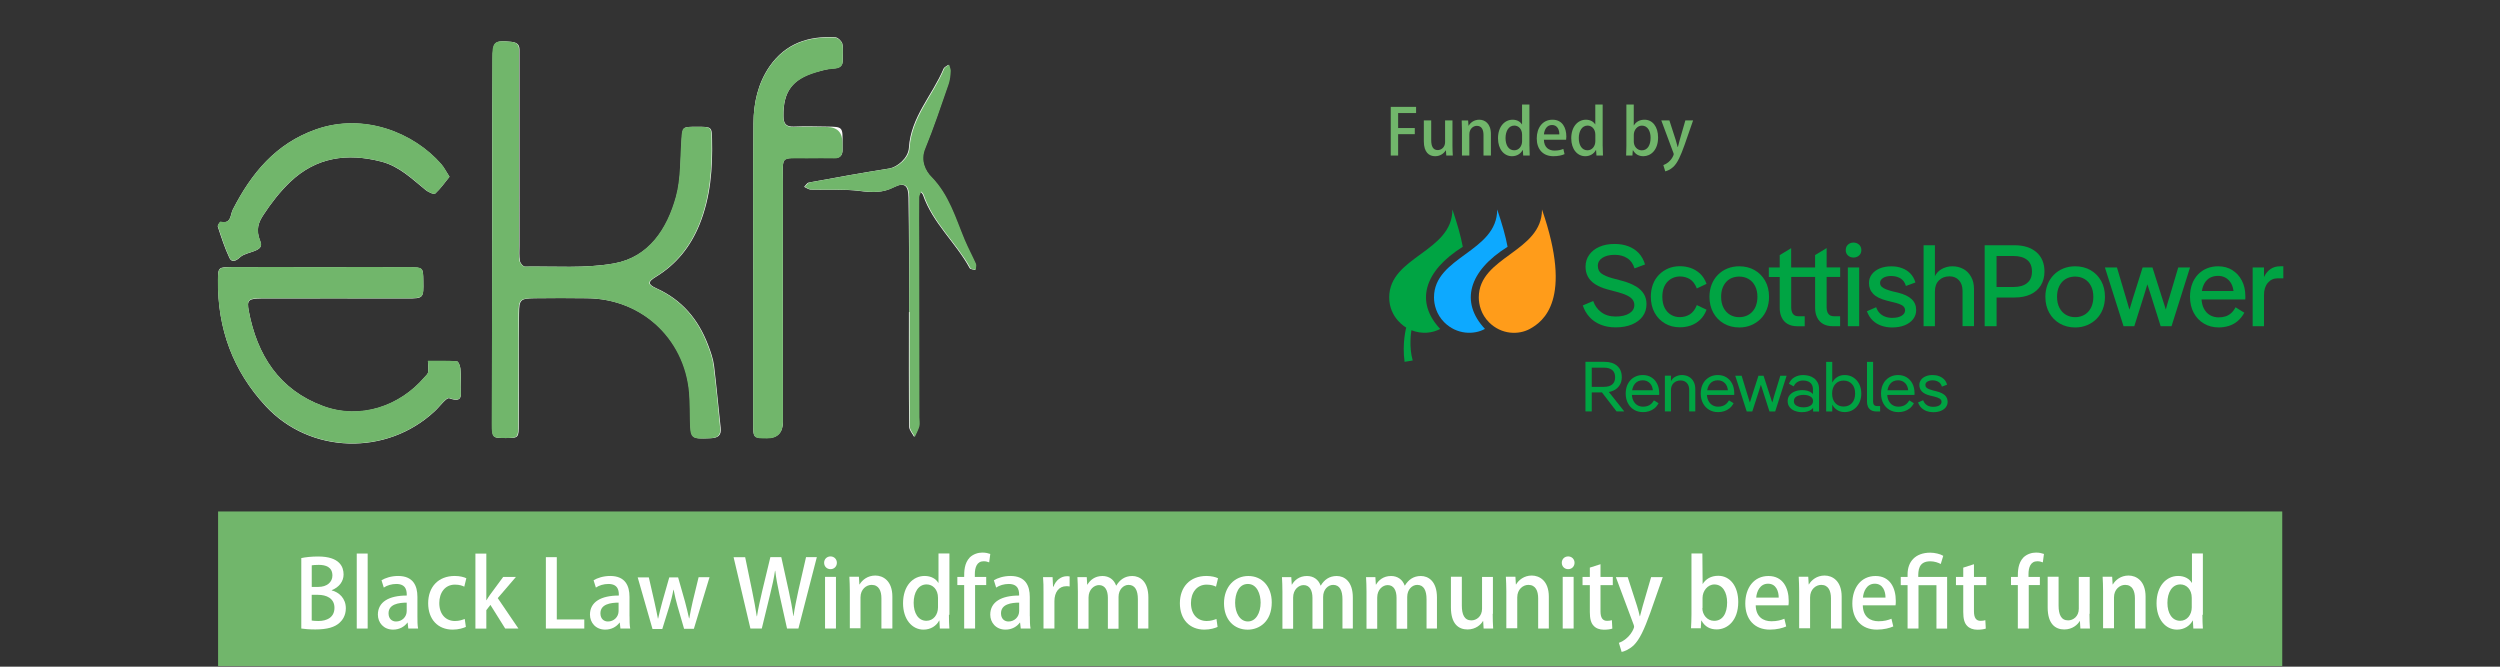 <?xml version="1.0" encoding="UTF-8"?>
<svg xmlns="http://www.w3.org/2000/svg" id="Layer_1" data-name="Layer 1" viewBox="0 0 600 160">
  <rect x="0" y="0" width="600" height="160" fill="#333333" stroke="none"/>
  <defs>
    <style>
      .cls-1 {
        fill: #fcfcfb;
      }

      .cls-1, .cls-2, .cls-3, .cls-4, .cls-5, .cls-6 {
        stroke-width: 0px;
      }

      .cls-2 {
        fill: #71b66b;
      }

      .cls-3 {
        fill: #ff9c1a;
      }

      .cls-4 {
        fill: #fff;
      }

      .cls-5 {
        fill: #00a443;
      }

      .cls-6 {
        fill: #0da9ff;
      }
    </style>
  </defs>
  <rect class="cls-2" x="52.34" y="122.75" width="495.4" height="37.1"></rect>
  <g>
    <path class="cls-1" d="m118.13,57.5v44.25c0,3.38.11,3.38,3.22,3.38s3.16,0,3.16-3.38c.06-8.84-.06-17.62.06-26.46.05-3.38.27-3.65,3.76-3.71,4.15-.06,8.29-.06,12.44,0,13.75.05,24.44,10.37,24.82,24.17.05,1.64.05,3.22.11,4.85.06,4.75.16,4.75,4.75,4.58,1.8-.06,2.73-.6,2.51-2.51-.55-4.97-.98-9.93-1.58-14.84-.22-1.75-.82-3.44-1.47-5.13-2.35-6.11-6.27-10.75-12.33-13.48-2.13-.98-2.13-1.58-.16-2.78,4.91-3,8.29-7.2,10.47-12.55,2.67-6.6,3.17-13.48,3-20.51-.05-2.95-.11-2.95-3.6-2.95s-3.44,0-3.65,2.95c-.33,4.64-.11,9.44-1.31,13.8-2.13,7.75-6.49,14.51-14.9,16.04-6.98,1.25-14.24.66-21.44.76-.44,0-1.15-.82-1.2-1.36-.22-1.2-.11-2.51-.11-3.76V11.94c0-1.36-.71-1.75-2.02-1.91-4.04-.38-4.42-.06-4.42,4.31-.16,14.4-.11,28.75-.11,43.16Zm-41.41,6.6h-21.01c-3.33,0-3.38.06-3.38,3.17-.16,11.57,3.6,21.77,11.46,30.23,10.69,11.51,29.03,11.95,40.54,1.2,1.2-1.09,2.78-3.33,3.49-3.11,3.55,1.26,2.67-1.09,2.73-2.78.05-1.42.11-2.89-.05-4.31-.06-.66-.49-1.75-.82-1.75-2.35-.16-4.64-.11-6.98-.11.05.93.16,1.8.05,2.67-.05.49-.55.87-.93,1.31-5.84,6.82-15.28,10.2-24.23,6.88-10.58-3.93-15.88-12.22-17.89-22.86-.49-2.62-.06-2.95,2.89-3,11.68-.05,23.35,0,35.03,0,4.04,0,4.04-.05,3.98-4.26-.05-3.11-.05-3.22-3.33-3.22-7.15-.11-14.35-.06-21.55-.06Zm104.05.6v37.21c0,3.22.11,3.22,3.38,3.22q3.71,0,3.77-3.93v-57.67c0-6.33-.82-5.57,5.84-5.62,2.18,0,4.31-.06,6.49,0,1.36.05,1.96-.66,1.96-1.91v-1.64c.05-3.87.05-3.93-3.66-3.98-2.67-.05-5.4-.11-8.07,0-1.85.05-2.45-.71-2.45-2.56-.06-5.78,2.07-8.84,7.8-10.53,1.36-.38,2.73-.76,4.15-.87,1.53-.06,2.35-.55,2.29-2.18-.05-1.26.16-2.56-.11-3.76-.16-.6-1.04-1.47-1.64-1.53-6.44-.38-11.95,1.42-15.82,6.98-2.84,4.15-3.82,8.78-3.87,13.64-.11,11.79-.06,23.46-.06,35.14Zm-72.89-22.26c-.82-1.25-1.31-2.24-1.97-3-6.55-7.53-18.55-12.44-30.12-8.35-9.6,3.38-15.44,10.48-19.91,19.2-.66,1.25-.33,3.55-2.95,2.95-.11,0-.76.87-.66,1.15.82,2.51,1.64,5.07,2.78,7.48.76,1.58,2.13.27,2.67-.22,1.64-1.36,5.84-1.2,4.75-3.71-1.15-2.78-.44-4.58.76-6.38,1.85-2.84,3.98-5.56,6.38-7.86,6.27-6,13.75-7.04,21.93-4.91,4.36,1.15,7.37,4.2,10.69,6.87.6.49,1.91,1.04,2.18.82,1.31-1.2,2.29-2.62,3.44-4.04Zm110.32,32.46h-.06c0,9.17-.05,18.33.06,27.5,0,.82.76,1.64,1.2,2.46.38-.88.87-1.69,1.09-2.56.16-.66,0-1.42,0-2.13,0-14.02,0-28.04-.06-42.07v-10.8c0-.44.33-.87.49-1.31.22.27.49.55.6.82,2.35,6.77,7.85,11.4,11.18,17.51.16.33.87.33,1.31.49.06-.49.27-1.04.06-1.47-.87-1.96-1.91-3.82-2.73-5.84-2.18-5.24-3.71-10.69-7.91-15-1.42-1.47-2.67-3.98-1.53-6.82,2.13-5.07,3.82-10.31,5.62-15.5.33-.98.44-2.13.49-3.16.05-.49-.22-.98-.38-1.47-.44.33-1.03.54-1.2.98-2.67,6.33-7.85,11.57-8.29,18.93-.16,2.51-2.84,4.64-4.64,4.97-6.49,1.04-12.93,2.18-19.37,3.38-.44.06-.76.66-1.14,1.04.49.22,1.04.6,1.53.66,3.93.11,7.97-.16,11.84.33,2.89.38,5.46.49,8.18-.93,2.51-1.25,3.49-.38,3.49,2.51.16,9.16.16,18.33.16,27.5Z"></path>
    <path class="cls-2" d="m118.13,57.5V14.34c0-4.42.38-4.69,4.42-4.31,1.26.11,2.02.49,2.02,1.91v46.92c0,1.25-.11,2.56.11,3.76.11.54.82,1.36,1.2,1.36,7.15-.11,14.46.49,21.44-.76,8.4-1.53,12.77-8.35,14.89-16.04,1.2-4.42.98-9.17,1.31-13.8.22-2.95.16-2.95,3.65-2.95s3.55,0,3.6,2.95c.16,6.98-.33,13.86-3,20.51-2.18,5.35-5.56,9.55-10.48,12.55-1.97,1.2-1.97,1.8.16,2.78,6.06,2.73,10.04,7.37,12.33,13.48.66,1.64,1.26,3.38,1.47,5.13.65,4.97,1.09,9.93,1.58,14.84.22,1.91-.71,2.45-2.51,2.51-4.58.22-4.69.16-4.75-4.58,0-1.64-.05-3.22-.11-4.86-.44-13.75-11.08-24.11-24.82-24.17-4.15,0-8.29-.06-12.44,0-3.44.05-3.71.27-3.76,3.71-.05,8.84,0,17.62-.05,26.46,0,3.38-.11,3.38-3.16,3.38s-3.22,0-3.22-3.38c.05-14.73.11-29.52.11-44.25Z"></path>
    <path class="cls-2" d="m76.72,64.1c7.2,0,14.4-.05,21.55,0,3.27,0,3.27.11,3.33,3.22.11,4.2.11,4.26-3.98,4.26-11.68.05-23.35,0-35.03,0-2.95,0-3.38.38-2.89,3,2.02,10.64,7.31,18.99,17.89,22.86,8.95,3.27,18.39-.06,24.23-6.88.33-.38.87-.82.93-1.31.11-.87,0-1.8-.05-2.67,2.35,0,4.64-.06,6.98.11.33,0,.76,1.15.82,1.75.11,1.42.06,2.89.06,4.31-.06,1.69.82,4.04-2.73,2.78-.71-.27-2.29,2.02-3.49,3.11-11.51,10.8-29.9,10.31-40.54-1.2-7.91-8.4-11.62-18.6-11.51-30.17.06-3.06.11-3.11,3.38-3.17,7.04-.05,14.02,0,21.06,0h0Z"></path>
    <path class="cls-2" d="m180.77,64.7c0-11.68-.06-23.35.05-35.03.05-4.86,1.04-9.49,3.87-13.64,3.87-5.57,9.38-7.36,15.82-6.98.6.05,1.53.93,1.64,1.53.27,1.2.06,2.51.11,3.76.11,1.64-.76,2.07-2.29,2.18-1.42.05-2.78.44-4.15.87-5.73,1.69-7.91,4.75-7.8,10.53,0,1.8.6,2.62,2.45,2.56,2.67-.11,5.4-.05,8.07,0q3.71.06,3.66,3.98v1.64c-.06,1.25-.6,1.96-1.96,1.91-2.13-.06-4.31,0-6.49,0-6.65.05-5.84-.76-5.84,5.62-.05,18.33,0,36.66,0,54.99v2.67q-.05,3.93-3.77,3.93c-3.27,0-3.33,0-3.38-3.22,0-12.55,0-24.93,0-37.32Z"></path>
    <path class="cls-2" d="m107.88,42.44c-1.15,1.42-2.18,2.89-3.44,4.04-.27.27-1.58-.33-2.18-.82-3.27-2.67-6.27-5.73-10.69-6.87-8.18-2.13-15.66-1.09-21.93,4.86-2.45,2.29-4.53,5.07-6.38,7.86-1.2,1.8-1.91,3.6-.76,6.38,1.09,2.56-3.11,2.35-4.75,3.71-.55.44-1.91,1.8-2.67.22-1.15-2.4-1.91-4.97-2.78-7.48-.11-.33.49-1.2.66-1.15,2.62.6,2.29-1.69,2.95-2.95,4.42-8.67,10.26-15.77,19.91-19.2,11.57-4.09,23.57.82,30.12,8.35.71.82,1.15,1.8,1.97,3.06Z"></path>
    <path class="cls-2" d="m218.2,74.9c0-9.17.05-18.33,0-27.5,0-2.89-1.04-3.76-3.49-2.51-2.73,1.42-5.29,1.31-8.18.93-3.88-.49-7.91-.22-11.84-.33-.55,0-1.04-.44-1.53-.66.38-.38.71-.93,1.14-1.04,6.44-1.2,12.88-2.35,19.37-3.38,1.85-.33,4.53-2.45,4.64-4.97.49-7.36,5.67-12.6,8.29-18.93.16-.44.82-.66,1.2-.98.11.49.38.98.38,1.47-.05,1.04-.16,2.18-.49,3.16-1.8,5.18-3.55,10.42-5.62,15.5-1.2,2.84.05,5.35,1.53,6.82,4.2,4.31,5.73,9.77,7.91,15,.82,1.96,1.86,3.87,2.73,5.84.16.38-.05.98-.05,1.47-.44-.16-1.15-.16-1.31-.49-3.33-6.06-8.89-10.75-11.18-17.51-.11-.33-.38-.55-.6-.82-.16.44-.44.87-.49,1.31-.06,3.6,0,7.2,0,10.8,0,14.02.05,28.04.05,42.07,0,.71.16,1.47,0,2.13-.22.87-.71,1.69-1.09,2.56-.44-.82-1.2-1.64-1.2-2.45-.11-9.17-.06-18.33-.06-27.5q-.16,0-.11,0Z"></path>
  </g>
  <g>
    <path class="cls-4" d="m79.56,141.68c1.8.44,3.44,1.91,3.44,4.31,0,1.8-.87,2.89-1.47,3.44-1.15,1.09-3,1.64-5.84,1.64-1.53,0-2.67-.11-3.38-.22v-16.91c.98-.22,2.51-.38,4.04-.38,5.24,0,6.11,2.56,6.11,4.31,0,1.64-1.04,3.06-2.84,3.77v.06h-.05Zm-3.16-.82c2.07,0,3.38-1.15,3.38-2.73,0-2.07-1.64-2.56-3.27-2.56-.87,0-1.36.06-1.69.11v5.18h1.58Zm-1.58,8.07c.38.06.87.11,1.58.11,2.07,0,3.87-.87,3.87-3.17s-1.96-3.11-3.93-3.11h-1.53v6.17Z"></path>
    <path class="cls-4" d="m88.24,150.85h-2.62v-18h2.62v18Z"></path>
    <path class="cls-4" d="m100.18,147.9c0,1.03,0,2.13.16,2.94h-2.35l-.16-1.42h-.05c-.71.98-1.91,1.69-3.44,1.69-2.29,0-3.65-1.69-3.65-3.6,0-3.06,2.67-4.58,6.93-4.58,0-.93,0-2.78-2.51-2.78-1.09,0-2.24.33-3,.87l-.55-1.75c.87-.55,2.35-1.04,3.98-1.04,3.66,0,4.64,2.4,4.64,5.02v4.64h0Zm-2.51-3.27c-2.02,0-4.42.38-4.42,2.56,0,1.36.87,1.97,1.8,1.97,1.42,0,2.56-1.09,2.56-2.51v-2.02h.05Z"></path>
    <path class="cls-4" d="m111.81,150.46c-.6.27-1.75.65-3.16.65-3.55,0-5.89-2.45-5.89-6.33s2.4-6.55,6.38-6.55c1.2,0,2.24.27,2.78.55l-.49,2.02c-.44-.22-1.15-.49-2.24-.49-2.4,0-3.76,1.96-3.76,4.42,0,2.73,1.58,4.31,3.76,4.31,1.04,0,1.75-.27,2.35-.49l.27,1.91Z"></path>
    <path class="cls-4" d="m124.41,150.85h-3.16l-3.55-5.67-.98,1.26v4.42h-2.62v-18h2.62v11.18h.05c.27-.49.65-1.03.93-1.42l3.06-4.15h3.06l-4.36,5.08,4.97,7.31Z"></path>
    <path class="cls-4" d="m140.23,150.85h-9.22v-17.13h2.62v14.95h6.6v2.18h0Z"></path>
    <path class="cls-4" d="m151.09,147.9c0,1.03,0,2.13.16,2.94h-2.35l-.16-1.42h-.05c-.71.98-1.91,1.69-3.44,1.69-2.29,0-3.66-1.69-3.66-3.6,0-3.06,2.67-4.58,6.93-4.58,0-.93,0-2.78-2.51-2.78-1.09,0-2.24.33-3,.87l-.55-1.75c.87-.55,2.35-1.04,3.98-1.04,3.66,0,4.64,2.4,4.64,5.02v4.64h0Zm-2.57-3.27c-2.02,0-4.42.38-4.42,2.56,0,1.36.87,1.97,1.8,1.97,1.42,0,2.56-1.09,2.56-2.51v-2.02h.05Z"></path>
    <path class="cls-4" d="m170.29,138.52l-3.76,12.39h-2.35l-1.58-5.45c-.38-1.31-.65-2.51-.93-3.93h-.05c-.27,1.48-.6,2.73-.98,3.98l-1.69,5.45h-2.35l-3.55-12.38h2.67l1.36,5.95c.27,1.31.6,2.67.82,3.93h.05c.27-1.26.65-2.67.98-3.93l1.69-5.95h2.13l1.64,5.78c.38,1.42.71,2.78.98,4.04h.06c.22-1.26.49-2.62.82-4.04l1.42-5.84h2.62s0,0,0,0Z"></path>
    <path class="cls-4" d="m196.04,133.72l-4.42,17.13h-2.73l-1.85-8.29c-.44-2.02-.76-3.71-.98-5.56h-.06c-.27,1.85-.66,3.55-1.15,5.56l-2.02,8.29h-2.73l-4.04-17.13h2.78l1.69,8.18c.44,2.13.82,4.2,1.09,6h.06c.27-1.85.76-3.88,1.25-6.06l1.96-8.13h2.62l1.8,8.18c.44,2.02.82,3.98,1.09,5.95h.05c.27-2.02.71-3.93,1.15-6.06l1.85-8.07h2.57Z"></path>
    <path class="cls-4" d="m199.32,136.6c-.87,0-1.53-.65-1.53-1.53s.65-1.53,1.53-1.53,1.53.66,1.53,1.53c0,.82-.6,1.53-1.53,1.53Zm1.31,14.24h-2.62v-12.39h2.62v12.39Z"></path>
    <path class="cls-4" d="m214.16,150.85h-2.62v-7.26c0-1.75-.6-3.22-2.35-3.22-1.26,0-2.67,1.04-2.67,3v7.42h-2.56v-8.89c0-1.36-.06-2.4-.11-3.49h2.29l.11,1.85h.06c.6-1.04,1.91-2.13,3.77-2.13s4.09,1.26,4.09,5.07v7.64h0Z"></path>
    <path class="cls-4" d="m227.74,147.57c0,1.15.05,2.45.11,3.27h-2.29l-.11-1.91h-.05c-.65,1.26-2.02,2.18-3.76,2.18-2.78,0-4.91-2.51-4.91-6.33,0-4.2,2.4-6.55,5.18-6.55,1.58,0,2.73.71,3.27,1.64h.06v-7.04h2.62v14.73h-.11Zm-2.62-4.09c0-2.02-1.26-3.22-2.73-3.22-2.02,0-3.11,1.96-3.11,4.42s1.09,4.31,3.06,4.31c1.69,0,2.78-1.47,2.78-3.22v-2.29Z"></path>
    <path class="cls-4" d="m231.4,138.52c0-1.36,0-3.33,1.36-4.75.87-.82,2.02-1.15,3-1.15.82,0,1.42.16,1.91.33l-.27,2.02c-.33-.11-.71-.27-1.31-.27-1.64,0-2.13,1.48-2.13,3.11v.65h2.73v1.96h-2.67v10.42h-2.62v-10.42h-1.64v-1.96h1.64v.06h0Z"></path>
    <path class="cls-4" d="m247.17,147.9c0,1.03,0,2.13.16,2.94h-2.35l-.16-1.42h-.06c-.71.98-1.91,1.69-3.44,1.69-2.29,0-3.66-1.69-3.66-3.6,0-3.06,2.67-4.58,6.93-4.58,0-.93,0-2.78-2.51-2.78-1.09,0-2.24.33-3,.87l-.55-1.75c.87-.55,2.35-1.04,3.98-1.04,3.65,0,4.64,2.4,4.64,5.02v4.64h0Zm-2.51-3.27c-2.02,0-4.42.38-4.42,2.56,0,1.36.87,1.97,1.8,1.97,1.42,0,2.56-1.09,2.56-2.51v-2.02h.06Z"></path>
    <path class="cls-4" d="m256.66,140.75c-.22-.06-.49-.06-.76-.06-1.75,0-2.84,1.42-2.84,3.6v6.55h-2.62v-8.57c0-1.42,0-2.62-.11-3.76h2.29l.11,2.29h.11c.55-1.58,1.85-2.51,3.22-2.51.27,0,.44,0,.65.06v2.4h-.06Z"></path>
    <path class="cls-4" d="m275.65,150.85h-2.56v-7.04c0-2.08-.66-3.44-2.24-3.44-1.2,0-2.4,1.09-2.4,2.89v7.64h-2.56v-7.42c0-1.75-.65-3.06-2.13-3.06-1.15,0-2.51,1.04-2.51,3v7.47h-2.56v-8.89c0-1.36-.06-2.4-.11-3.49h2.24l.11,1.8h.06c.6-1.04,1.75-2.07,3.6-2.07,1.58,0,2.78.87,3.27,2.29h.06c.82-1.36,2.02-2.29,3.82-2.29s3.87,1.25,3.87,5.18v7.42h.05Z"></path>
    <path class="cls-4" d="m292.23,150.46c-.6.27-1.75.65-3.17.65-3.55,0-5.89-2.45-5.89-6.33s2.4-6.55,6.38-6.55c1.2,0,2.24.27,2.78.55l-.49,2.02c-.44-.22-1.15-.49-2.24-.49-2.4,0-3.77,1.96-3.77,4.42,0,2.73,1.58,4.31,3.77,4.31,1.04,0,1.75-.27,2.35-.49l.27,1.91Z"></path>
    <path class="cls-4" d="m305.22,144.57c0,4.64-3,6.55-5.78,6.55-3.22,0-5.68-2.35-5.68-6.33s2.56-6.55,5.84-6.55,5.62,2.51,5.62,6.33Zm-5.73-4.42c-2.24,0-3.06,2.4-3.06,4.53,0,2.4,1.15,4.47,3.06,4.47s3.06-2.02,3.06-4.53c0-2.02-.87-4.47-3.06-4.47Z"></path>
    <path class="cls-4" d="m324.75,150.85h-2.56v-7.04c0-2.08-.65-3.44-2.24-3.44-1.2,0-2.4,1.09-2.4,2.89v7.64h-2.56v-7.42c0-1.75-.65-3.06-2.13-3.06-1.15,0-2.51,1.04-2.51,3v7.47h-2.57v-8.89c0-1.36-.05-2.4-.11-3.49h2.24l.11,1.8h.05c.6-1.04,1.75-2.07,3.6-2.07,1.58,0,2.78.87,3.27,2.29h.05c.82-1.36,2.02-2.29,3.82-2.29s3.87,1.25,3.87,5.18v7.42h.05Z"></path>
    <path class="cls-4" d="m344.94,150.85h-2.57v-7.04c0-2.08-.65-3.44-2.24-3.44-1.2,0-2.4,1.09-2.4,2.89v7.64h-2.56v-7.42c0-1.75-.65-3.06-2.13-3.06-1.15,0-2.51,1.04-2.51,3v7.47h-2.57v-8.89c0-1.36-.05-2.4-.11-3.49h2.24l.11,1.8h.05c.6-1.04,1.75-2.07,3.6-2.07,1.58,0,2.78.87,3.27,2.29h.06c.82-1.36,2.02-2.29,3.82-2.29s3.87,1.25,3.87,5.18v7.42h.05Z"></path>
    <path class="cls-4" d="m358.25,147.3c0,1.36.05,2.56.11,3.55h-2.29l-.11-1.8h-.05c-.49.87-1.75,2.02-3.71,2.02-2.13,0-3.98-1.31-3.98-5.29v-7.37h2.62v6.93c0,2.13.6,3.55,2.29,3.55,1.2,0,2.56-.93,2.56-2.78v-7.64h2.61v8.84h-.05Z"></path>
    <path class="cls-4" d="m371.78,150.85h-2.62v-7.26c0-1.75-.6-3.22-2.35-3.22-1.26,0-2.67,1.04-2.67,3v7.42h-2.62v-8.89c0-1.36-.06-2.4-.11-3.49h2.29l.11,1.85h.06c.6-1.04,1.91-2.13,3.76-2.13s4.09,1.26,4.09,5.07v7.64h.05s0,0,0,0Z"></path>
    <path class="cls-4" d="m376.36,136.6c-.87,0-1.53-.65-1.53-1.53s.65-1.53,1.53-1.53,1.53.66,1.53,1.53c0,.82-.6,1.53-1.53,1.53Zm1.31,14.24h-2.62v-12.39h2.62v12.39Z"></path>
    <path class="cls-4" d="m381.55,136.23l2.57-.82v3.06h2.95v1.96h-2.95v6.28c0,1.53.49,2.29,1.58,2.29.49,0,.82-.06,1.15-.16l.11,2.02c-.44.16-1.15.27-2.02.27-1.03,0-1.91-.33-2.45-.93-.65-.65-.93-1.69-.93-3.33v-6.44h-1.75v-1.96h1.75v-2.23h0Z"></path>
    <path class="cls-4" d="m399.06,138.52l-3,8.56c-1.47,4.04-2.51,6.33-3.98,7.8-1.14,1.04-2.29,1.48-2.89,1.58l-.66-2.18c2.67-.98,3.65-3.49,3.65-3.82,0-.11,0-.27-.11-.55l-4.26-11.4h2.84l2.24,6.93c.27.82.49,1.74.65,2.45h.06c.17-.71.44-1.64.65-2.45l2.02-6.93h2.78Z"></path>
    <path class="cls-4" d="m408.61,140.21c.76-1.25,2.02-2.02,3.77-2.02,2.84,0,4.8,2.51,4.8,6.27,0,4.53-2.62,6.6-5.18,6.6-1.58,0-2.83-.65-3.65-2.13h-.05l-.11,1.85h-2.35c.05-.82.11-2.18.11-3.27v-14.68h2.62l.06,7.37h0Zm-.05,5.73c0,1.58,1.15,3.06,2.84,3.06,2.02,0,3.11-1.75,3.11-4.42,0-2.35-1.04-4.31-3.06-4.31-1.63,0-2.84,1.58-2.84,3.22v2.45h-.05Z"></path>
    <path class="cls-4" d="m428.69,150.35c-.87.38-2.24.76-3.93.76-3.71,0-5.89-2.51-5.89-6.27s2.07-6.6,5.56-6.6,4.86,2.89,4.86,5.95c0,.44,0,.76-.06,1.09h-7.86c.06,2.78,1.8,3.82,3.77,3.82,1.36,0,2.29-.27,3.11-.6l.44,1.85Zm-1.8-6.93c0-1.48-.6-3.33-2.56-3.33s-2.73,1.91-2.84,3.33h5.4Z"></path>
    <path class="cls-4" d="m442.05,150.85h-2.62v-7.26c0-1.75-.6-3.22-2.34-3.22-1.25,0-2.67,1.04-2.67,3v7.42h-2.62v-8.89c0-1.36-.06-2.4-.11-3.49h2.29l.11,1.85h.05c.6-1.04,1.91-2.13,3.77-2.13s4.09,1.26,4.09,5.07v7.64h.05s0,0,0,0Z"></path>
    <path class="cls-4" d="m454.38,150.35c-.87.38-2.24.76-3.93.76-3.71,0-5.89-2.51-5.89-6.27s2.07-6.6,5.57-6.6,4.86,2.89,4.86,5.95c0,.44,0,.76-.06,1.09h-7.86c.06,2.78,1.8,3.82,3.77,3.82,1.36,0,2.29-.27,3.11-.6l.44,1.85Zm-1.86-6.93c0-1.48-.6-3.33-2.57-3.33s-2.73,1.91-2.84,3.33h5.4Z"></path>
    <path class="cls-4" d="m460.44,150.85h-2.62v-10.42h-1.64v-1.96h1.64v-.65c0-3,1.85-5.18,5.45-5.18,1.09,0,2.45.33,3.11.76l-.6,1.96c-.6-.33-1.53-.65-2.51-.65-2.89,0-2.89,2.29-2.89,3.76h6.93v12.39h-2.56v-10.42h-4.31v10.42h0Z"></path>
    <path class="cls-4" d="m471.19,136.23l2.56-.82v3.06h2.95v1.96h-2.95v6.28c0,1.53.49,2.29,1.58,2.29.49,0,.82-.06,1.15-.16l.11,2.02c-.44.16-1.15.27-2.02.27-1.04,0-1.91-.33-2.46-.93-.65-.65-.93-1.69-.93-3.33v-6.44h-1.75v-1.96h1.75v-2.24h0Z"></path>
    <path class="cls-4" d="m484.28,138.52c0-1.36,0-3.33,1.36-4.75.87-.82,2.02-1.15,3-1.15.82,0,1.42.16,1.91.33l-.27,2.02c-.32-.11-.71-.27-1.31-.27-1.64,0-2.13,1.48-2.13,3.11v.65h2.73v1.96h-2.67v10.42h-2.62v-10.42h-1.64v-1.96h1.64v.06h0Z"></path>
    <path class="cls-4" d="m501.47,147.3c0,1.36.05,2.56.11,3.55h-2.29l-.11-1.8h-.05c-.49.87-1.75,2.02-3.71,2.02-2.13,0-3.98-1.31-3.98-5.29v-7.37h2.62v6.93c0,2.13.6,3.55,2.29,3.55,1.2,0,2.56-.93,2.56-2.78v-7.64h2.62v8.84h-.05Z"></path>
    <path class="cls-4" d="m515,150.85h-2.62v-7.26c0-1.75-.6-3.22-2.35-3.22-1.25,0-2.67,1.04-2.67,3v7.42h-2.62v-8.89c0-1.36-.05-2.4-.11-3.49h2.29l.11,1.85h.06c.6-1.04,1.91-2.13,3.76-2.13s4.09,1.26,4.09,5.07v7.64h.05s0,0,0,0Z"></path>
    <path class="cls-4" d="m528.58,147.57c0,1.15.05,2.45.11,3.27h-2.29l-.11-1.91h-.05c-.65,1.26-2.02,2.18-3.76,2.18-2.78,0-4.91-2.51-4.91-6.33,0-4.2,2.4-6.55,5.18-6.55,1.58,0,2.73.71,3.27,1.64h.05v-7.04h2.62v14.73h-.11Zm-2.56-4.09c0-2.02-1.26-3.22-2.73-3.22-2.02,0-3.11,1.96-3.11,4.42s1.09,4.31,3.06,4.31c1.69,0,2.78-1.47,2.78-3.22v-2.29h0Z"></path>
  </g>
  <g>
    <g>
      <path class="cls-2" d="m333.78,37.33v-11.68h6.08v1.48h-4.31v3.6h4v1.47h-4v5.13h-1.77Z"></path>
      <path class="cls-2" d="m348.59,34.91c0,.95.05,1.74.08,2.41h-1.56l-.09-1.22h-.05c-.35.58-1.18,1.39-2.53,1.39-1.45,0-2.72-.9-2.72-3.59v-5.01h1.77v4.72c0,1.45.41,2.41,1.57,2.41.81,0,1.76-.64,1.76-1.91v-5.21h1.77v6h0Z"></path>
      <path class="cls-2" d="m357.81,37.33h-1.77v-4.93c0-1.19-.4-2.2-1.6-2.2-.87,0-1.8.72-1.8,2.06v5.07h-1.77v-6.05c0-.93-.03-1.65-.06-2.37h1.54l.09,1.25h.05c.4-.72,1.28-1.43,2.55-1.43s2.78.86,2.78,3.45v5.14h0Z"></path>
      <path class="cls-2" d="m367.07,35.08c0,.76.03,1.66.06,2.24h-1.56l-.09-1.31h-.05c-.44.86-1.36,1.48-2.55,1.48-1.91,0-3.36-1.69-3.36-4.29,0-2.86,1.63-4.47,3.51-4.47,1.08,0,1.86.49,2.23,1.13h.03v-4.78h1.77v10h0Zm-1.77-2.76c0-1.37-.87-2.18-1.86-2.18-1.36,0-2.11,1.34-2.11,3.01s.73,2.92,2.08,2.92c1.15,0,1.89-1.01,1.89-2.18v-1.56Z"></path>
      <path class="cls-2" d="m375.49,36.99c-.59.28-1.53.5-2.67.5-2.53,0-4-1.69-4-4.26s1.4-4.5,3.79-4.5,3.31,1.97,3.31,4.05c0,.29-.02.53-.05.75h-5.34c.05,1.89,1.22,2.61,2.55,2.61.93,0,1.57-.17,2.12-.4l.29,1.25Zm-1.25-4.73c.02-1.01-.4-2.26-1.76-2.26s-1.85,1.28-1.94,2.26h3.7Z"></path>
      <path class="cls-2" d="m384.65,35.08c0,.76.03,1.66.06,2.24h-1.56l-.09-1.31h-.05c-.44.86-1.36,1.48-2.55,1.48-1.91,0-3.36-1.69-3.36-4.29,0-2.86,1.63-4.47,3.51-4.47,1.08,0,1.86.49,2.23,1.13h.03v-4.78h1.77v10h0Zm-1.77-2.76c0-1.37-.87-2.18-1.86-2.18-1.36,0-2.11,1.34-2.11,3.01s.73,2.92,2.08,2.92c1.14,0,1.89-1.01,1.89-2.18v-1.56Z"></path>
      <path class="cls-2" d="m392.14,30.09c.5-.86,1.37-1.36,2.55-1.36,1.92,0,3.25,1.69,3.25,4.26,0,3.07-1.79,4.5-3.53,4.5-1.08,0-1.92-.44-2.49-1.43h-.05l-.09,1.27h-1.51c.03-.57.06-1.48.06-2.24v-10h1.77v5.01h.03Zm-.03,3.91c0,1.07.76,2.08,1.92,2.08,1.36,0,2.11-1.21,2.11-3.01,0-1.59-.69-2.92-2.09-2.92-1.11,0-1.94,1.08-1.94,2.2v1.65h0Z"></path>
      <path class="cls-2" d="m406.34,28.91l-2.03,5.83c-.99,2.76-1.69,4.32-2.7,5.3-.76.7-1.54.99-1.95,1.08l-.46-1.5c1.83-.66,2.49-2.37,2.49-2.6,0-.09-.02-.2-.09-.37l-2.89-7.76h1.94l1.53,4.73c.17.55.34,1.19.46,1.68h.05c.12-.49.29-1.11.44-1.68l1.36-4.73h1.86Z"></path>
    </g>
    <g>
      <g>
        <path class="cls-5" d="m392.57,68.72c-.86-.53-1.95-.97-3.26-1.32l-2.39-.64c-1.11-.31-1.96-.68-2.55-1.1-.59-.42-.89-1.04-.89-1.87s.37-1.43,1.1-1.91c.73-.48,1.71-.72,2.93-.72s2.17.26,3.01.79c.84.53,1.43,1.35,1.76,2.46l2.53-.94c-.33-1.09-.83-1.99-1.5-2.71-.67-.71-1.49-1.26-2.48-1.64-.99-.38-2.1-.57-3.34-.57-1.39,0-2.6.23-3.65.69-1.05.46-1.86,1.11-2.44,1.93-.58.82-.87,1.77-.87,2.84,0,.89.19,1.68.57,2.39.38.7.96,1.3,1.73,1.8.78.5,1.72.91,2.83,1.22l2.39.64c1,.26,1.8.54,2.41.83.61.3,1.06.63,1.35,1.01.29.38.43.82.43,1.32,0,.83-.41,1.5-1.22,2-.81.5-1.91.75-3.27.75s-2.54-.35-3.45-1.04c-.92-.69-1.56-1.59-1.93-2.68l-2.5,1.05c.35,1.07.89,2.01,1.62,2.8.73.8,1.63,1.41,2.69,1.83,1.06.43,2.25.64,3.57.64,1.52,0,2.83-.24,3.94-.71,1.11-.47,1.97-1.12,2.57-1.96.6-.83.9-1.81.9-2.94,0-.91-.21-1.71-.64-2.41-.43-.7-1.07-1.32-1.93-1.85h0Z"></path>
        <path class="cls-5" d="m400.21,67.6c.39-.41.84-.72,1.35-.93.51-.21,1.04-.32,1.6-.32.91,0,1.71.22,2.41.65.7.43,1.26,1.18,1.67,2.23l2.33-1.11c-.37-1.02-.89-1.84-1.57-2.46-.68-.62-1.42-1.07-2.25-1.35-.82-.28-1.69-.42-2.59-.42-1,0-1.92.18-2.76.53-.84.35-1.58.85-2.22,1.5-.64.65-1.13,1.42-1.47,2.32-.34.9-.51,1.89-.51,2.98,0,1.44.3,2.72.9,3.82.6,1.1,1.43,1.96,2.48,2.58,1.05.62,2.25.93,3.58.93.91,0,1.77-.14,2.59-.42.82-.28,1.57-.73,2.25-1.36.67-.63,1.2-1.44,1.57-2.44l-2.33-1.11c-.41,1.04-.96,1.78-1.67,2.22-.7.44-1.51.67-2.41.67-.76,0-1.46-.18-2.1-.55-.64-.37-1.15-.92-1.53-1.65-.38-.73-.57-1.62-.57-2.68,0-.8.11-1.5.33-2.11.22-.61.53-1.12.92-1.53h0Z"></path>
        <path class="cls-5" d="m421.1,64.83c-1.07-.61-2.3-.92-3.69-.92-1.02,0-1.96.18-2.83.53-.87.35-1.63.86-2.28,1.51-.65.66-1.15,1.43-1.5,2.33-.35.9-.53,1.88-.53,2.96,0,1.44.31,2.72.93,3.83.62,1.11,1.47,1.98,2.55,2.59,1.08.62,2.31.93,3.68.93,1.02,0,1.96-.18,2.83-.54.87-.36,1.63-.86,2.28-1.51.65-.65,1.15-1.42,1.5-2.32.35-.9.53-1.89.53-2.98,0-1.46-.31-2.74-.93-3.84-.62-1.1-1.47-1.96-2.54-2.57h0Zm.36,8.46c-.22.61-.53,1.12-.92,1.54-.39.42-.85.74-1.39.96-.54.22-1.12.33-1.75.33-.81,0-1.55-.19-2.21-.58-.66-.39-1.17-.95-1.55-1.68-.38-.73-.57-1.6-.57-2.62,0-.78.11-1.46.32-2.05.21-.59.51-1.1.9-1.53.39-.43.85-.74,1.39-.96.54-.21,1.11-.32,1.72-.32.85,0,1.6.19,2.26.58.66.39,1.17.94,1.55,1.67.38.72.57,1.59.57,2.61,0,.76-.11,1.44-.33,2.05h0Z"></path>
        <path class="cls-5" d="m438.37,59.55l-2.75,1.67v2.97h-5.74v-4.63l-2.75,1.67v2.97h-2.61v2.28h2.61v7.46c0,.85.16,1.61.49,2.28.32.67.8,1.18,1.43,1.54.63.36,1.41.54,2.33.54h1.75v-2.39h-1.44c-.63,0-1.09-.18-1.37-.56-.29-.37-.43-.91-.43-1.61v-7.27h5.74v7.46c0,.85.16,1.61.49,2.28.32.67.8,1.18,1.43,1.54.63.36,1.41.54,2.33.54h1.75v-2.39h-1.44c-.63,0-1.09-.18-1.37-.56-.29-.37-.43-.91-.43-1.61v-7.27h3.25v-2.28h-3.25v-4.63h0Z"></path>
        <rect class="cls-5" x="443.48" y="64.19" width="2.72" height="14.1"></rect>
        <path class="cls-5" d="m446.17,58.71c-.37-.32-.81-.49-1.33-.49s-.96.16-1.32.49c-.36.32-.54.76-.54,1.32s.18.97.54,1.29c.36.32.8.49,1.32.49s.96-.16,1.33-.49c.37-.32.55-.75.55-1.29s-.18-.99-.55-1.32Z"></path>
        <path class="cls-5" d="m458.79,71.8c-.71-.68-1.81-1.2-3.29-1.57l-1.39-.33c-.55-.15-1.05-.31-1.47-.47-.43-.17-.77-.37-1.03-.61-.26-.24-.39-.55-.39-.94,0-.48.25-.87.74-1.18.49-.31,1.13-.46,1.93-.46s1.54.18,2.18.54c.64.36,1.09.98,1.35,1.85l2.28-.83c-.24-.85-.64-1.56-1.19-2.14-.55-.57-1.23-1.01-2.01-1.3-.79-.3-1.65-.44-2.59-.44-1.05,0-1.98.17-2.79.51-.8.34-1.43.81-1.89,1.42-.45.6-.68,1.29-.68,2.07,0,1.04.34,1.91,1.03,2.62.68.71,1.78,1.25,3.3,1.62l1.42.36c1,.22,1.73.48,2.21.76.47.29.71.69.71,1.21s-.28.95-.83,1.29c-.55.34-1.32.51-2.3.51-.56,0-1.09-.09-1.61-.28-.52-.18-.97-.47-1.35-.85-.38-.38-.66-.86-.85-1.43l-2.22.97c.33.91.8,1.64,1.39,2.21.59.56,1.29.99,2.08,1.26.8.28,1.65.42,2.55.42,1.18,0,2.21-.18,3.08-.54.87-.36,1.54-.86,2.01-1.48.47-.63.71-1.35.71-2.16,0-1.05-.36-1.92-1.07-2.59h0Z"></path>
        <path class="cls-5" d="m471.24,64.58c-.78-.44-1.67-.67-2.69-.67-.96,0-1.86.25-2.71.76-.6.36-1.09.9-1.46,1.6v-7.41h-2.72v19.42h2.72v-8.35c0-1.13.33-2.01.98-2.65.66-.64,1.5-.96,2.54-.96.92,0,1.67.31,2.25.94.57.63.86,1.48.86,2.55v8.46h2.75v-8.91c0-1.11-.23-2.08-.68-2.9-.45-.82-1.07-1.46-1.85-1.9h0Z"></path>
        <path class="cls-5" d="m488.75,60.54c-1.28-1.12-3.03-1.68-5.27-1.68h-7.16v19.42h2.86v-6.88h4.33c1.48,0,2.75-.25,3.82-.75,1.06-.5,1.89-1.22,2.47-2.16.58-.94.87-2.05.87-3.33,0-1.96-.64-3.5-1.91-4.62h0Zm-2.25,7.4c-.78.63-1.86.94-3.25.94h-4.08v-7.44h4.08c1.39,0,2.47.31,3.25.93.78.62,1.17,1.55,1.17,2.79s-.39,2.15-1.17,2.77Z"></path>
        <path class="cls-5" d="m501.72,64.83c-1.07-.61-2.3-.92-3.69-.92-1.02,0-1.96.18-2.83.53-.87.35-1.63.86-2.28,1.51-.65.66-1.15,1.43-1.5,2.33-.35.9-.53,1.88-.53,2.96,0,1.44.31,2.72.93,3.83.62,1.11,1.47,1.98,2.55,2.59,1.08.62,2.31.93,3.68.93,1.02,0,1.96-.18,2.83-.54.87-.36,1.63-.86,2.28-1.51.65-.65,1.15-1.42,1.5-2.32.35-.9.53-1.89.53-2.98,0-1.46-.31-2.74-.93-3.84-.62-1.1-1.47-1.96-2.54-2.57h0Zm.36,8.46c-.22.61-.53,1.12-.92,1.54-.39.42-.85.74-1.39.96-.54.22-1.12.33-1.75.33-.81,0-1.55-.19-2.21-.58-.66-.39-1.17-.95-1.55-1.68-.38-.73-.57-1.6-.57-2.62,0-.78.11-1.46.32-2.05.21-.59.51-1.1.9-1.53.39-.43.85-.74,1.39-.96.54-.21,1.11-.32,1.72-.32.85,0,1.6.19,2.26.58.66.39,1.17.94,1.55,1.67.38.72.57,1.59.57,2.61,0,.76-.11,1.44-.33,2.05h0Z"></path>
        <path class="cls-5" d="m520.52,71.76c-.13.41-.25.81-.36,1.21-.11.4-.23.84-.36,1.32-.33-1.04-.6-1.87-.8-2.5l-2.41-7.6h-2.36l-2.39,7.58c-.13.43-.25.84-.37,1.23-.12.4-.25.84-.4,1.32-.15-.48-.28-.92-.39-1.32-.11-.4-.23-.81-.36-1.23l-2.25-7.58h-2.89l4.47,14.1h2.58l2.39-7.58c.2-.61.45-1.43.75-2.47.35,1.04.62,1.86.8,2.47l2.39,7.58h2.61l4.44-14.1h-2.83l-2.25,7.58h0Z"></path>
        <path class="cls-5" d="m535.73,64.81c-.98-.6-2.1-.9-3.36-.9-1,0-1.91.17-2.73.51-.82.34-1.54.84-2.15,1.48-.61.65-1.08,1.42-1.4,2.32-.32.9-.49,1.9-.49,3.01,0,1.46.3,2.74.89,3.84.59,1.1,1.41,1.96,2.44,2.58,1.04.62,2.23.93,3.58.93.81,0,1.6-.12,2.37-.35.77-.23,1.47-.61,2.11-1.14.64-.53,1.19-1.21,1.65-2.04l-2.11-1.3c-.3.57-.65,1.04-1.05,1.4-.41.36-.86.62-1.36.78-.5.16-1.04.24-1.61.24-.8,0-1.51-.18-2.14-.55-.63-.37-1.12-.92-1.48-1.65-.29-.58-.46-1.28-.52-2.1h10.49c.02-.13.03-.26.03-.39v-.36c0-1.44-.28-2.71-.85-3.79-.56-1.08-1.34-1.92-2.32-2.52h0Zm-6.31,2.69c.34-.43.76-.76,1.26-.97.5-.21,1.05-.32,1.66-.32,1.11,0,2.02.41,2.73,1.22.51.58.84,1.39.98,2.41h-7.6c.04-.27.1-.52.17-.76.18-.62.45-1.15.79-1.58h0Z"></path>
        <path class="cls-5" d="m547.19,63.91c-.83,0-1.58.21-2.23.64-.66.43-1.19,1.07-1.6,1.94v-2.3h-2.72v14.1h2.72v-7.52c0-1.2.3-2.16.92-2.89.61-.72,1.39-1.08,2.33-1.08h1.39v-2.89h-.8Z"></path>
      </g>
      <g>
        <path class="cls-5" d="m387.25,93.73c.62-.29,1.1-.72,1.45-1.27.35-.55.53-1.19.53-1.93,0-1.17-.37-2.07-1.11-2.72-.74-.65-1.75-.97-3.02-.97h-4.59v11.9h1.51v-4.57h2.44l3.51,4.57h1.85l-3.69-4.66c.4-.07.77-.19,1.12-.35h0Zm-5.23-5.49h2.96c.85,0,1.5.19,1.96.58.46.39.69.96.69,1.72s-.23,1.32-.68,1.71c-.45.39-1.11.59-1.97.59h-2.96v-4.59Z"></path>
        <path class="cls-5" d="m396.31,90.55c-.59-.36-1.26-.54-2.02-.54-.6,0-1.15.1-1.65.31-.5.21-.93.51-1.3.89-.37.39-.65.85-.86,1.39-.2.54-.31,1.16-.31,1.84,0,.9.18,1.68.54,2.35.36.67.85,1.19,1.47,1.56.62.37,1.33.56,2.15.56.49,0,.96-.07,1.42-.21.46-.14.89-.37,1.28-.67.4-.31.74-.72,1.02-1.26l-1.1-.68c-.2.35-.44.64-.7.87-.26.23-.55.39-.88.49-.32.1-.66.15-1.01.15-.53,0-1-.12-1.39-.36-.4-.24-.72-.59-.96-1.06-.2-.39-.32-.86-.35-1.4h6.53c.01-.06.02-.12.02-.2v-.22c0-.87-.17-1.64-.51-2.29-.34-.66-.8-1.16-1.39-1.52h0Zm-3.94,1.56c.23-.28.5-.49.82-.63.32-.14.68-.21,1.08-.21.71,0,1.3.26,1.77.77.35.39.57.93.65,1.62h-4.98c.03-.19.07-.38.13-.55.12-.39.3-.73.53-1h0Z"></path>
        <path class="cls-5" d="m405.32,90.42c-.49-.27-1.04-.41-1.67-.41-.59,0-1.14.15-1.67.45-.4.23-.71.57-.95,1.03v-1.33h-1.46v8.58h1.46v-5.1c0-.72.22-1.29.65-1.71.43-.41.99-.62,1.67-.62.61,0,1.11.2,1.49.61.38.41.57.96.57,1.67v5.15h1.46v-5.37c0-.68-.14-1.27-.41-1.78-.27-.51-.65-.9-1.14-1.17h0Z"></path>
        <path class="cls-5" d="m414.32,90.55c-.59-.36-1.26-.54-2.02-.54-.6,0-1.15.1-1.65.31-.5.21-.93.51-1.3.89-.37.39-.65.85-.86,1.39-.2.54-.31,1.16-.31,1.84,0,.9.18,1.68.54,2.35.36.67.85,1.19,1.47,1.56.62.37,1.33.56,2.15.56.49,0,.96-.07,1.42-.21.46-.14.89-.37,1.28-.67.4-.31.74-.72,1.02-1.26l-1.1-.68c-.2.35-.44.64-.7.87-.26.23-.55.39-.88.49-.32.1-.66.15-1.01.15-.53,0-1-.12-1.39-.36-.4-.24-.72-.59-.96-1.06-.2-.39-.32-.86-.35-1.4h6.53c.01-.06.02-.12.02-.2v-.22c0-.87-.17-1.64-.51-2.29-.34-.66-.8-1.16-1.39-1.52h0Zm-3.94,1.56c.23-.28.5-.49.82-.63.32-.14.68-.21,1.08-.21.71,0,1.3.26,1.77.77.35.39.57.93.65,1.62h-4.98c.03-.19.07-.38.13-.55.12-.39.3-.73.53-1h0Z"></path>
        <path class="cls-5" d="m425.78,95.08c-.07.25-.14.49-.2.73-.07.24-.15.5-.24.8-.2-.63-.37-1.14-.49-1.51l-1.6-4.93h-1.22l-1.58,4.91c-.08.26-.16.51-.23.74-.07.23-.16.5-.25.79-.09-.29-.17-.56-.25-.79-.07-.23-.15-.48-.23-.74l-1.5-4.91h-1.53l2.75,8.58h1.34l1.6-4.93c.12-.36.28-.86.46-1.48.2.62.36,1.12.48,1.48l1.58,4.93h1.38l2.74-8.58h-1.51l-1.5,4.91Z"></path>
        <path class="cls-5" d="m435.38,90.79c-.36-.27-.76-.47-1.21-.59-.45-.12-.92-.19-1.4-.19-.78,0-1.48.18-2.09.53-.61.35-1.06.87-1.34,1.56l1.16.63c.17-.43.45-.77.85-1.03.4-.25.87-.38,1.41-.38.42,0,.8.07,1.16.21.35.14.64.37.86.7.22.32.33.76.33,1.3v1.06c-.08-.09-.16-.18-.25-.26-.54-.46-1.33-.7-2.35-.7-.62,0-1.2.1-1.72.31-.53.2-.95.5-1.27.89-.32.39-.48.87-.48,1.44s.16,1.05.47,1.44c.31.4.73.7,1.25.9.52.2,1.09.31,1.7.31,1.03,0,1.82-.24,2.38-.71.11-.1.21-.21.31-.32v.87h1.43v-5.37c0-.6-.11-1.11-.32-1.54-.22-.42-.5-.77-.86-1.05h0Zm-.9,6.59c-.44.25-.98.38-1.62.38s-1.21-.12-1.66-.37c-.45-.25-.67-.62-.67-1.12s.22-.89.67-1.13c.45-.24,1-.37,1.66-.37s1.19.13,1.62.38c.44.25.65.63.65,1.11s-.22.86-.65,1.11h0Z"></path>
        <path class="cls-5" d="m444.77,90.57c-.6-.37-1.28-.56-2.04-.56-.62,0-1.16.13-1.61.38-.45.25-.83.59-1.13,1.02-.09.13-.17.26-.25.4v-4.96h-1.46v11.9h1.46v-1.64c.07.13.15.26.24.39.29.42.67.76,1.13,1.02.46.25,1,.38,1.62.38.57,0,1.09-.11,1.57-.32.48-.22.9-.52,1.27-.92.36-.4.64-.87.84-1.41.2-.54.3-1.14.3-1.8,0-.87-.17-1.64-.52-2.31-.35-.67-.82-1.19-1.42-1.56h0Zm.26,5.19c-.13.39-.32.72-.57.99-.25.27-.54.47-.88.61-.34.14-.71.21-1.1.21-.82,0-1.48-.27-2-.82-.52-.55-.77-1.32-.77-2.3,0-.49.07-.92.2-1.3.14-.38.33-.71.58-.99.25-.28.54-.48.88-.62.33-.14.71-.2,1.11-.2.8,0,1.46.27,1.98.82.52.55.77,1.31.77,2.29,0,.49-.07.93-.2,1.32h0Z"></path>
        <path class="cls-5" d="m449.76,97.17c-.15-.19-.22-.46-.22-.8v-9.52h-1.46v9.6c0,.44.08.84.24,1.18.16.35.41.62.75.82.34.2.75.3,1.24.3h.92v-1.29h-.71c-.35,0-.6-.1-.75-.29h0Z"></path>
        <path class="cls-5" d="m457.59,90.55c-.59-.36-1.26-.54-2.02-.54-.6,0-1.15.1-1.65.31-.5.21-.93.51-1.3.89-.37.39-.65.85-.86,1.39-.2.54-.31,1.16-.31,1.84,0,.9.18,1.68.54,2.35.36.67.85,1.19,1.47,1.56.62.37,1.33.56,2.15.56.49,0,.96-.07,1.42-.21.46-.14.89-.37,1.28-.67.4-.31.74-.72,1.02-1.26l-1.1-.68c-.2.35-.44.64-.7.87-.26.23-.55.39-.88.49-.32.1-.66.15-1.01.15-.53,0-1-.12-1.39-.36-.4-.24-.72-.59-.96-1.06-.2-.39-.32-.86-.35-1.4h6.53c.01-.06.02-.12.02-.2v-.22c0-.87-.17-1.64-.51-2.29-.34-.66-.8-1.16-1.39-1.52h0Zm-3.94,1.56c.23-.28.5-.49.82-.63.32-.14.68-.21,1.08-.21.71,0,1.3.26,1.77.77.35.39.57.93.65,1.62h-4.98c.03-.19.07-.38.13-.55.12-.39.3-.73.53-1Z"></path>
        <path class="cls-5" d="m466.76,94.86c-.43-.4-1.09-.72-1.99-.94l-.87-.22c-.33-.09-.63-.19-.9-.29-.27-.1-.49-.24-.66-.4-.17-.16-.25-.38-.25-.64,0-.32.16-.58.48-.78.32-.2.74-.31,1.26-.31s.95.12,1.37.35c.41.23.7.62.86,1.16l1.24-.46c-.14-.52-.38-.95-.72-1.29-.35-.34-.76-.6-1.23-.77-.48-.18-.98-.26-1.51-.26-.65,0-1.21.1-1.68.31-.48.2-.85.48-1.11.84-.27.36-.4.77-.4,1.23,0,.61.2,1.13.6,1.56.4.43,1.06.76,1.96.99l.87.2c.65.16,1.12.33,1.43.52.31.19.46.45.46.79s-.18.64-.54.86c-.36.22-.86.33-1.5.33-.34,0-.67-.05-.99-.16-.32-.11-.59-.28-.83-.52s-.42-.54-.56-.9l-1.22.53c.2.54.49.99.85,1.33.36.34.78.59,1.26.76.48.16.98.25,1.51.25.71,0,1.33-.11,1.85-.32.52-.22.92-.51,1.21-.89.28-.38.42-.81.42-1.28,0-.63-.22-1.15-.65-1.56h0Z"></path>
      </g>
      <g>
        <path class="cls-3" d="m354.91,71.38c0,1.74.57,4.09,2.45,5.97,3.03,3.03,7.15,3.03,9.78,1.6,3.21-1.75,10.45-6.98,2.94-28.67,0,10.24-15.17,11.28-15.17,21.1h0Z"></path>
        <path class="cls-6" d="m361.82,59.24c-.5-2.69-1.3-5.43-2.49-8.97,0,10.24-15.17,11.28-15.17,21.1,0,1.74.57,4.09,2.45,5.97,3.03,3.03,7.19,3.03,9.78,1.6-6.04-6.43-3.91-13.88,5.43-19.71h0Z"></path>
        <path class="cls-5" d="m351.07,59.24c-.5-2.69-1.3-5.43-2.49-8.97,0,10.24-15.17,11.28-15.17,21.1,0,5.04,4.08,7.25,4.08,7.25,0,0-1.02,3.7-.39,8.22l1.95-.32c-.95-3.31-.37-6.91-.31-7.27,2.49,1,5.06.7,6.9-.31-6.04-6.43-3.91-13.87,5.43-19.71h0Z"></path>
      </g>
    </g>
  </g>
</svg>
